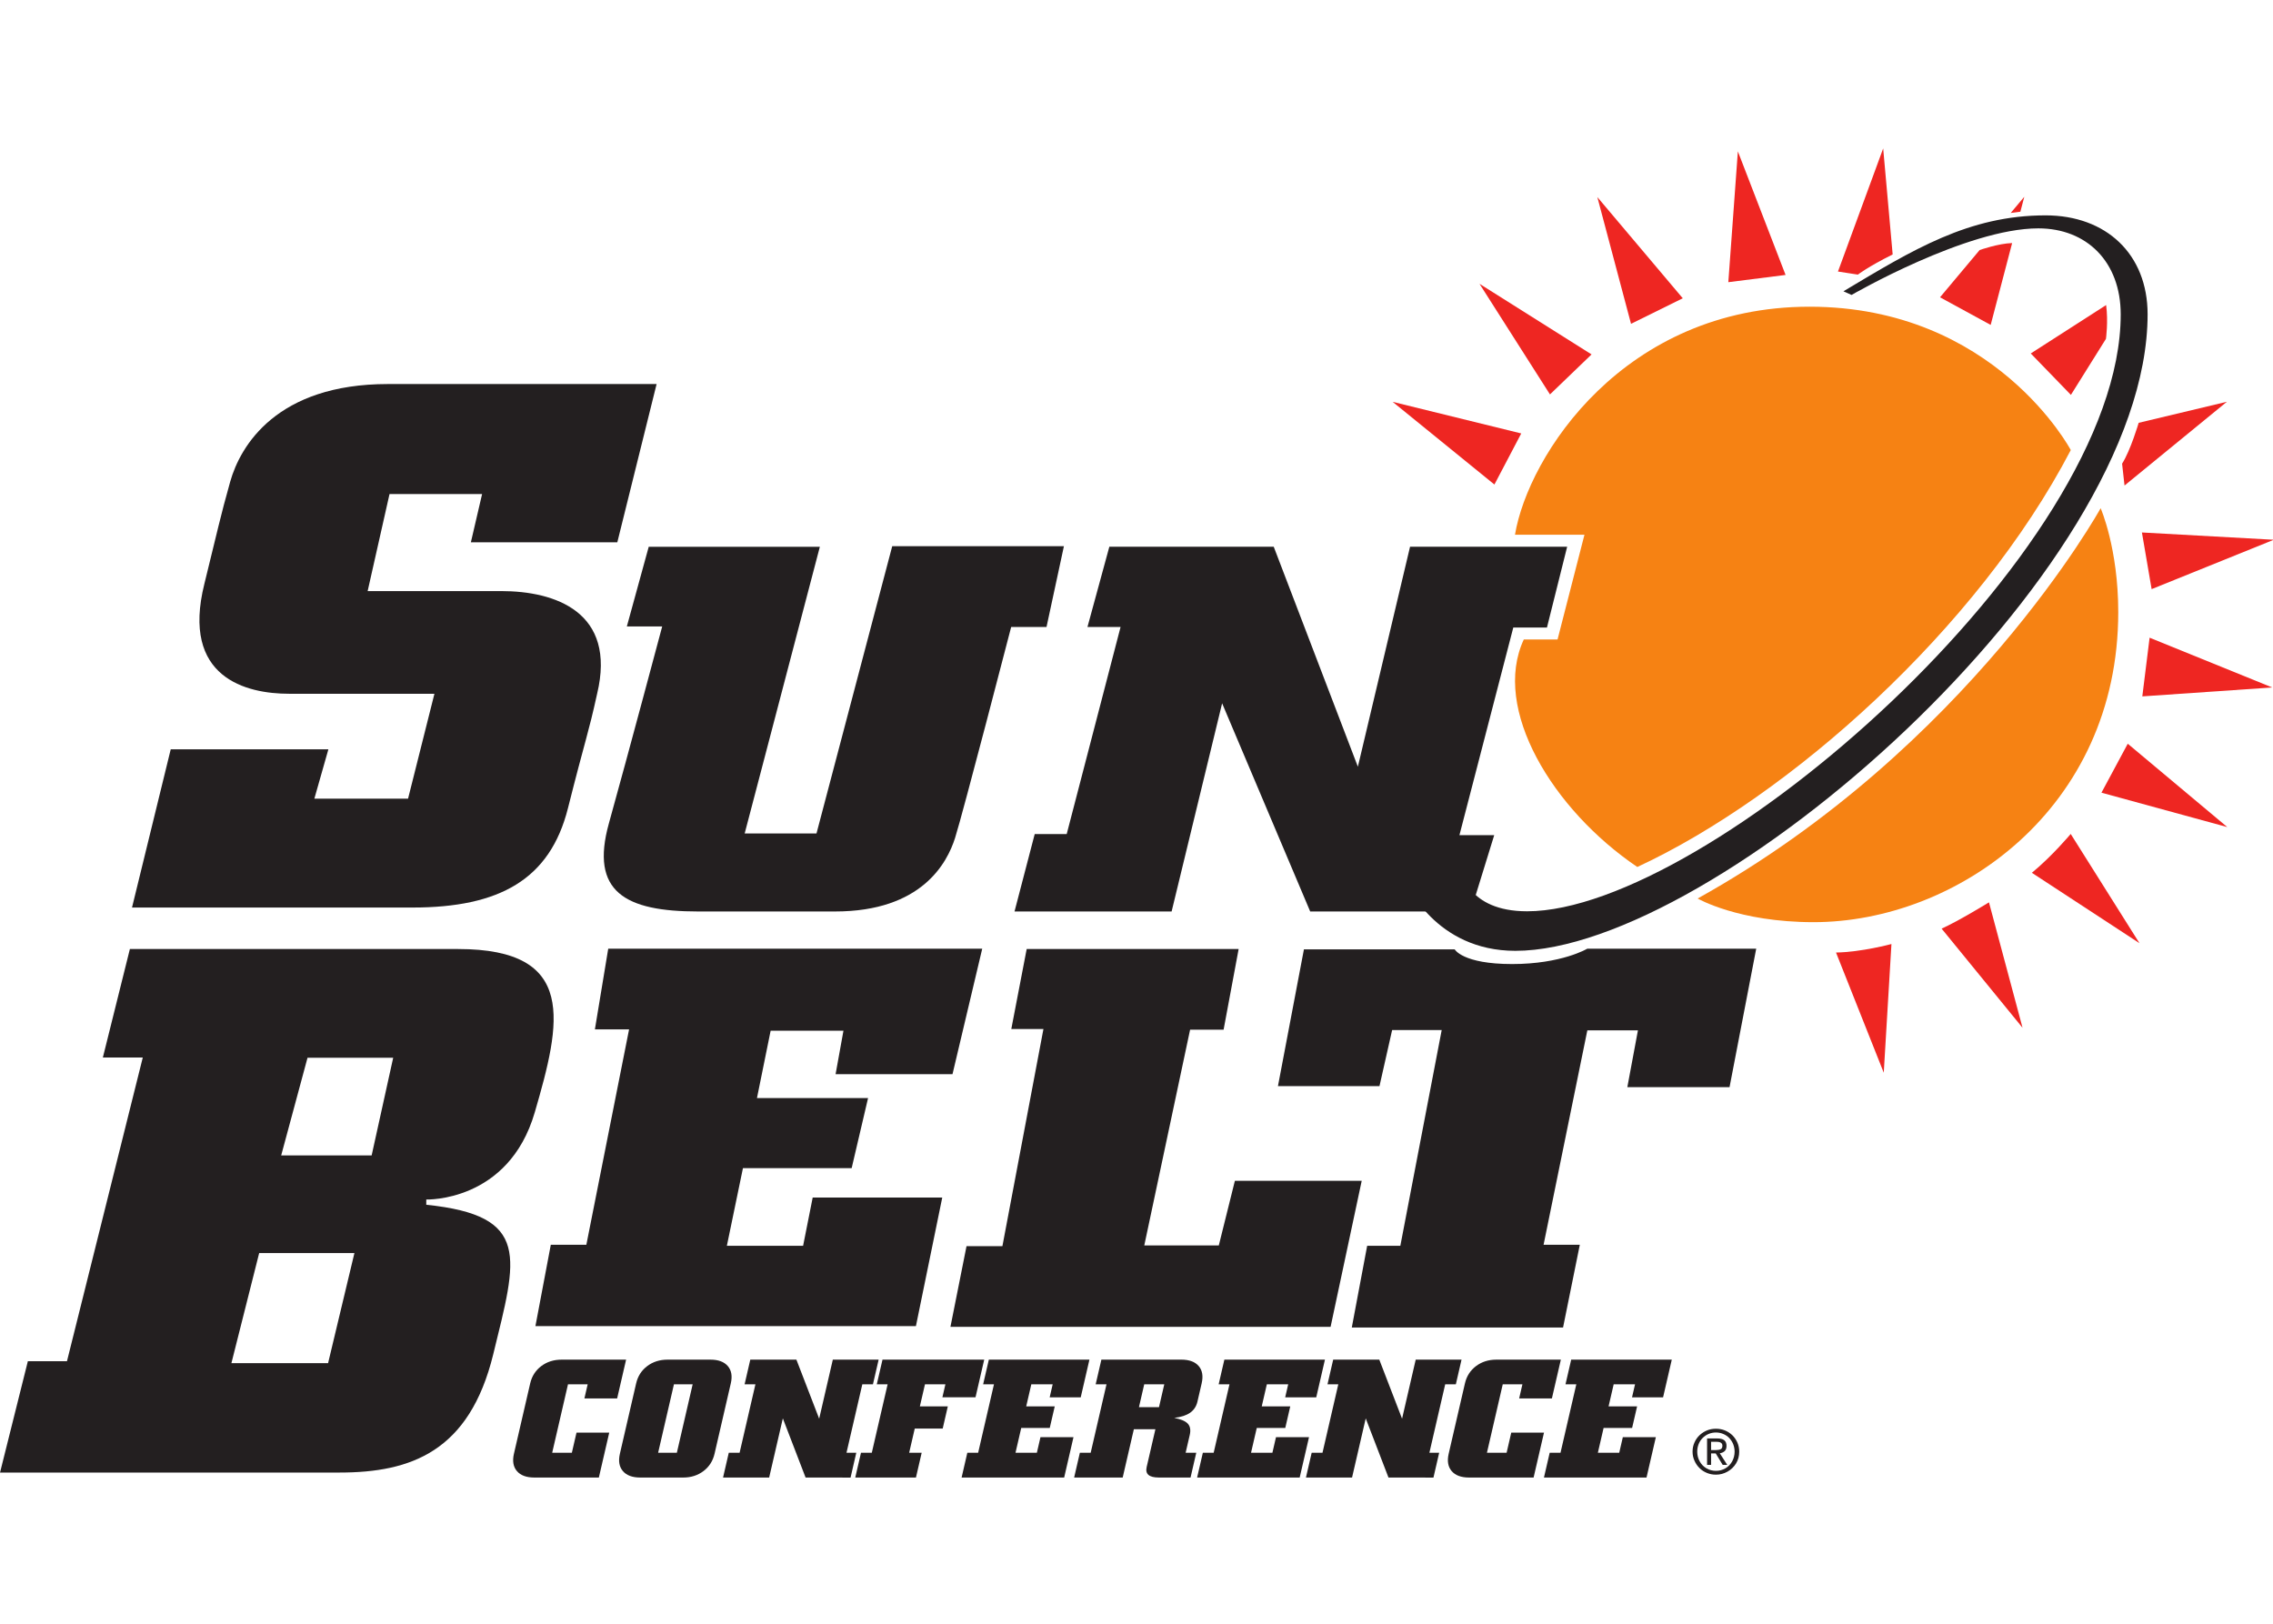 <?xml version="1.0" encoding="UTF-8" standalone="no"?>
<!-- Created with Inkscape (http://www.inkscape.org/) -->

<svg
   xmlns:dc="http://purl.org/dc/elements/1.1/"
   xmlns:cc="http://creativecommons.org/ns#"
   xmlns:rdf="http://www.w3.org/1999/02/22-rdf-syntax-ns#"
   xmlns:svg="http://www.w3.org/2000/svg"
   xmlns="http://www.w3.org/2000/svg"
   version="1.1"
   width="280"
   height="200"
   id="svg2"
   xml:space="preserve"><defs
     id="defs6"><clipPath
       id="clipPath32"><path
         d="m 0,150.667 248,0 L 248,0 0,0 0,150.667 z"
         id="path34" /></clipPath></defs><g
     transform="matrix(1.25,0,0,-1.25,-16.783,212.847)"
     id="g10"><g
       transform="matrix(0.957,0,0,0.957,160.698,122.533)"
       id="g12"><path
         d="M 0,0 2.763,5.26 -10.482,8.515 0,0 z"
         id="path14"
         style="fill:#ee2622;fill-opacity:1;fill-rule:nonzero;stroke:none" /></g><g
       transform="matrix(0.957,0,0,0.957,166.173,131.412)"
       id="g16"><path
         d="M 0,0 4.282,4.119 -7.257,11.39 0,0 z"
         id="path18"
         style="fill:#ee2622;fill-opacity:1;fill-rule:nonzero;stroke:none" /></g><g
       transform="matrix(0.957,0,0,0.957,174.161,138.369)"
       id="g20"><path
         d="M 0,0 5.328,2.63 -3.47,13.052 0,0 z"
         id="path22"
         style="fill:#ee2622;fill-opacity:1;fill-rule:nonzero;stroke:none" /></g><g
       transform="matrix(0.957,0,0,0.957,183.75,142.472)"
       id="g24"><path
         d="M 0,0 5.895,0.746 0.982,13.469 0,0 z"
         id="path26"
         style="fill:#ee2622;fill-opacity:1;fill-rule:nonzero;stroke:none" /></g><g
       transform="matrix(0.957,0,0,0.957,5.435,17.682)"
       id="g28"><g
         clip-path="url(#clipPath32)"
         id="g30"><g
           transform="translate(203.25,133.253)"
           id="g36"><path
             d="M 0,0 -0.977,10.917 -5.633,-1.76 -3.582,-2.077 c 0,0 0.999,0.788 3.582,2.077"
             id="path38"
             style="fill:#ee2622;fill-opacity:1;fill-rule:nonzero;stroke:none" /></g><g
           transform="translate(216.4,137.651)"
           id="g40"><path
             d="M 0,0 0.404,1.54 -0.995,-0.128 0,0 z"
             id="path42"
             style="fill:#ee2622;fill-opacity:1;fill-rule:nonzero;stroke:none" /></g><g
           transform="translate(215.553,134.424)"
           id="g44"><path
             d="m 0,0 -2.21,-8.427 -5.217,2.844 4.081,4.867 c 0,0 1.941,0.682 3.346,0.716"
             id="path46"
             style="fill:#ee2622;fill-opacity:1;fill-rule:nonzero;stroke:none" /></g><g
           transform="translate(225.231,128.042)"
           id="g48"><path
             d="m 0,0 -7.76,-4.984 4.134,-4.267 3.608,5.772 c 0,0 0.249,1.771 0.018,3.479"
             id="path50"
             style="fill:#ee2622;fill-opacity:1;fill-rule:nonzero;stroke:none" /></g><g
           transform="translate(237.667,118.084)"
           id="g52"><path
             d="m 0,0 -9.084,-2.167 c 0,0 -0.833,-2.833 -1.708,-4.208 l 0.25,-2.25 L 0,0 z"
             id="path54"
             style="fill:#ee2622;fill-opacity:1;fill-rule:nonzero;stroke:none" /></g><g
           transform="translate(242.5,103.875)"
           id="g56"><path
             d="m 0,0 -13.583,0.75 1,-5.833 L 0,0 z"
             id="path58"
             style="fill:#ee2622;fill-opacity:1;fill-rule:nonzero;stroke:none" /></g><g
           transform="translate(242.333,88.666)"
           id="g60"><path
             d="M 0,0 -12.625,5.125 -13.375,-0.917 0,0 z"
             id="path62"
             style="fill:#ee2622;fill-opacity:1;fill-rule:nonzero;stroke:none" /></g><g
           transform="translate(237.708,74.291)"
           id="g64"><path
             d="M 0,0 -10.25,8.583 -12.958,3.542 0,0 z"
             id="path66"
             style="fill:#ee2622;fill-opacity:1;fill-rule:nonzero;stroke:none" /></g><g
           transform="translate(228.667,62.334)"
           id="g68"><path
             d="m 0,0 -7.083,11.25 c 0,0 -1.916,-2.292 -4,-4 L 0,0 z"
             id="path70"
             style="fill:#ee2622;fill-opacity:1;fill-rule:nonzero;stroke:none" /></g><g
           transform="translate(216.625,53.625)"
           id="g72"><path
             d="m 0,0 -3.458,12.917 c 0,0 -3.042,-1.875 -4.875,-2.709 L 0,0 z"
             id="path74"
             style="fill:#ee2622;fill-opacity:1;fill-rule:nonzero;stroke:none" /></g><g
           transform="translate(202.333,49)"
           id="g76"><path
             d="m 0,0 0.791,13.25 c 0,0 -3.083,-0.833 -5.708,-0.875 L 0,0 z"
             id="path78"
             style="fill:#ee2622;fill-opacity:1;fill-rule:nonzero;stroke:none" /></g><g
           transform="translate(221.592,113.11)"
           id="g80"><path
             d="m 0,0 c 0,0 -7.81,14.762 -26.904,14.762 -19.095,0 -28.97,-15.316 -30.33,-23.478 l 7.154,0 -2.77,-10.783 -3.476,0 c -3.326,-7.154 2.972,-17.533 11.687,-23.428 C -28.988,-35.672 -9.613,-18.422 0,0"
             id="path82"
             style="fill:#f68213;fill-opacity:1;fill-rule:nonzero;stroke:none" /></g><g
           transform="translate(224.667,107.125)"
           id="g84"><path
             d="m 0,0 c 0,0 -13.625,-24.688 -41.5,-40.188 0,0 4.187,-2.437 11.937,-2.437 14.688,0 31.376,11.625 31.376,31.937 C 1.813,-4.125 0,0 0,0"
             id="path86"
             style="fill:#f68213;fill-opacity:1;fill-rule:nonzero;stroke:none" /></g><g
           transform="translate(185.052,10.146)"
           id="g88"><path
             d="m 0,0 c 0.2,0 0.363,0.029 0.488,0.088 0.117,0.054 0.176,0.175 0.176,0.362 0,0.268 -0.2,0.401 -0.601,0.401 L -0.5,0.851 -0.5,0 0,0 z m -0.5,-1.527 -0.413,0 0,2.722 1.051,0 c 0.317,0 0.554,-0.06 0.714,-0.181 C 1.01,0.889 1.089,0.692 1.089,0.426 1.089,0.196 1.026,0.019 0.901,-0.106 0.772,-0.224 0.604,-0.299 0.395,-0.332 l 0.769,-1.195 -0.469,0 -0.719,1.183 -0.476,0 0,-1.183 z m -1.17,0.357 c 0.171,-0.309 0.404,-0.547 0.7,-0.714 0.297,-0.171 0.62,-0.256 0.97,-0.256 0.351,0 0.674,0.085 0.971,0.256 0.296,0.171 0.529,0.411 0.7,0.72 0.167,0.305 0.251,0.639 0.251,1.001 0,0.263 -0.049,0.519 -0.145,0.77 C 1.682,0.841 1.546,1.051 1.371,1.239 1.2,1.418 0.993,1.558 0.751,1.658 0.514,1.759 0.264,1.809 0,1.809 -0.258,1.809 -0.507,1.761 -0.744,1.664 -0.982,1.564 -1.19,1.425 -1.37,1.245 -1.55,1.065 -1.688,0.855 -1.783,0.613 -1.833,0.479 -1.868,0.356 -1.89,0.244 c -0.024,-0.13 -0.037,-0.265 -0.037,-0.407 0,-0.362 0.085,-0.698 0.257,-1.007 m 0.751,-1.189 c -0.301,0.121 -0.558,0.288 -0.77,0.501 -0.225,0.22 -0.401,0.477 -0.526,0.769 -0.129,0.288 -0.194,0.597 -0.194,0.926 0,0.334 0.065,0.644 0.194,0.933 0.125,0.292 0.303,0.546 0.532,0.763 0.221,0.208 0.478,0.373 0.77,0.494 C -0.63,2.14 -0.325,2.196 0,2.196 0.33,2.196 0.639,2.138 0.927,2.021 1.206,1.908 1.461,1.743 1.69,1.526 1.902,1.318 2.076,1.065 2.209,0.77 2.334,0.478 2.397,0.167 2.397,-0.163 2.397,-0.617 2.288,-1.022 2.071,-1.377 1.854,-1.731 1.561,-2.013 1.189,-2.222 0.818,-2.43 0.422,-2.534 0,-2.534 c -0.329,0 -0.636,0.058 -0.919,0.175"
             id="path90"
             style="fill:#231f20;fill-opacity:1;fill-rule:nonzero;stroke:none" /></g><g
           transform="translate(218.999,137.277)"
           id="g92"><path
             d="m 0,0 c -7.942,0 -13.67,-3.553 -20.818,-7.817 l 0.836,-0.377 c 0,0 11.831,6.856 19.23,6.856 4.975,0 8.486,-3.428 8.486,-8.862 0,-24.442 -42.664,-61.456 -61.123,-61.456 -6.214,0 -6.757,4.189 -6.757,4.189 l -5.648,-1.304 c 0,0 2.931,-6.956 11.191,-6.956 20.434,0 65.107,38.802 65.107,65.541 C 10.504,-3.991 6.235,0 0,0"
             id="path94"
             style="fill:#231f20;fill-opacity:1;fill-rule:nonzero;stroke:none" /></g><g
           transform="translate(75.965,119.909)"
           id="g96"><path
             d="m 0,0 -27.674,0 c -11.44,0 -15.195,-6.355 -16.235,-10.053 -1.04,-3.697 -1.272,-4.91 -2.658,-10.514 -2.427,-9.706 4.333,-11.324 8.724,-11.324 l 14.964,0 -2.715,-10.803 -9.649,0 1.445,5.084 -16.235,0 -3.987,-16.292 28.887,0 c 8.955,0 14.155,2.889 16.004,10.226 1.849,7.338 2.079,7.567 3.004,11.784 2.022,8.436 -4.333,10.574 -9.879,10.574 l -13.751,0 2.253,9.994 9.533,0 -1.156,-4.969 15.08,0 L 0,0 z"
             id="path98"
             style="fill:#231f20;fill-opacity:1;fill-rule:nonzero;stroke:none" /></g><g
           transform="translate(117.908,103.213)"
           id="g100"><path
             d="m 0,0 -17.68,0 -7.799,-29.581 -7.395,0 7.742,29.523 -17.622,0 -2.253,-8.204 3.64,0 c 0,0 -3.526,-13.229 -5.49,-20.278 -1.964,-7.049 1.676,-9.071 9.187,-9.071 l 14.097,0 c 8.955,0 11.555,5.026 12.364,7.569 0.809,2.542 5.777,21.722 5.777,21.722 l 3.64,0 L 0,0 z"
             id="path102"
             style="fill:#231f20;fill-opacity:1;fill-rule:nonzero;stroke:none" /></g><g
           transform="translate(139.515,103.155)"
           id="g104"><path
             d="m 0,0 -16.929,0 -2.253,-8.262 3.409,0 -5.546,-21.319 -3.294,0 -2.08,-7.973 16.177,0 5.201,21.435 9.069,-21.434 16.524,0 2.426,7.857 -3.582,0 5.546,21.377 3.467,0 2.08,8.32 -16.178,0 L 8.664,-22.647 0,0 z"
             id="path106"
             style="fill:#231f20;fill-opacity:1;fill-rule:nonzero;stroke:none" /></g><g
           transform="translate(46.621,40.484)"
           id="g108"><path
             d="m 0,0 -9.315,0 2.711,10.054 8.822,0 L 0,0 z m -4.485,-21.391 -9.956,0 2.859,11.336 9.808,0 -2.711,-11.336 z m 21.281,25.82 c 2.7,9.261 4.446,16.822 -7.889,16.822 l -33.803,0 -2.783,-11.171 4.111,0 -7.806,-31.271 -4.028,0 -2.865,-11.462 34.964,0 c 7.351,0 13.372,2.159 15.822,12.168 2.45,10.008 3.945,14.284 -6.894,15.405 l 0,0.539 c 0,0 8.471,-0.291 11.171,8.97"
             id="path110"
             style="fill:#231f20;fill-opacity:1;fill-rule:nonzero;stroke:none" /></g><g
           transform="translate(109.497,61.772)"
           id="g112"><path
             d="m 0,0 -38.513,0 -1.373,-8.308 3.52,0 -4.4,-22.178 -3.661,0 -1.584,-8.379 39.182,0 2.711,13.237 -13.342,0 -0.986,-4.964 -7.85,0 1.654,7.991 11.195,0 1.69,7.217 -11.441,0 1.408,6.934 7.498,0 -0.809,-4.471 12.039,0 L 0,0 z"
             id="path114"
             style="fill:#231f20;fill-opacity:1;fill-rule:nonzero;stroke:none" /></g><g
           transform="translate(135.901,61.735)"
           id="g116"><path
             d="m 0,0 -21.827,0 -1.584,-8.238 3.309,0 -4.224,-22.354 -3.696,0 -1.655,-8.308 39.146,0 3.204,15.032 -13.061,0 -1.655,-6.653 -7.674,0 4.718,22.214 3.45,0 L 0,0 z"
             id="path118"
             style="fill:#231f20;fill-opacity:1;fill-rule:nonzero;stroke:none" /></g><g
           transform="translate(189.199,61.772)"
           id="g120"><path
             d="m 0,0 -17.392,0 c 0,0 -2.638,-1.584 -7.744,-1.584 -5.105,0 -5.915,1.514 -5.915,1.514 l -15.524,0 -2.675,-14.082 10.455,0 1.303,5.774 5.104,0 -4.259,-22.214 -3.416,0 -1.583,-8.414 21.755,0 1.725,8.52 -3.731,0 4.505,22.072 5.21,0 -1.09,-5.844 10.525,0 L 0,0 z"
             id="path122"
             style="fill:#231f20;fill-opacity:1;fill-rule:nonzero;stroke:none" /></g><g
           transform="translate(63.373,7.317)"
           id="g124"><path
             d="m 0,0 c -0.814,0 -1.411,0.221 -1.791,0.662 -0.378,0.441 -0.481,1.037 -0.308,1.79 l 1.674,7.243 c 0.171,0.741 0.55,1.333 1.137,1.778 0.588,0.443 1.285,0.666 2.093,0.666 l 6.646,0 -0.922,-3.991 -3.371,0 0.336,1.454 -2.026,0 -1.628,-7.048 2.025,0 0.478,2.068 3.371,0 L 6.646,0 0,0 z"
             id="path126"
             style="fill:#231f20;fill-opacity:1;fill-rule:nonzero;stroke:none" /></g><g
           transform="translate(76.123,9.871)"
           id="g128"><path
             d="m 0,0 1.928,0 1.628,7.048 -1.928,0 L 0,0 z M 5.81,-0.102 C 5.637,-0.849 5.257,-1.443 4.67,-1.888 4.083,-2.332 3.389,-2.554 2.588,-2.554 l -4.428,0 c -0.814,0 -1.411,0.221 -1.79,0.662 -0.379,0.441 -0.482,1.038 -0.308,1.79 l 1.673,7.244 c 0.171,0.74 0.551,1.333 1.138,1.777 0.587,0.443 1.284,0.666 2.092,0.666 l 4.428,0 c 0.807,0 1.4,-0.221 1.78,-0.662 C 7.552,8.48 7.656,7.887 7.483,7.142 L 5.81,-0.102 z"
             id="path130"
             style="fill:#231f20;fill-opacity:1;fill-rule:nonzero;stroke:none" /></g><g
           transform="translate(103.262,9.871)"
           id="g132"><path
             d="m 0,0 -0.59,-2.554 -6.25,0 0.59,2.554 1.114,0 1.629,7.048 -1.115,0 0.587,2.537 10.474,0 -0.896,-3.879 -3.41,0 0.31,1.342 -2.104,0 -0.525,-2.273 2.878,0 -0.528,-2.289 -2.878,0 L -1.289,0 0,0 z"
             id="path134"
             style="fill:#231f20;fill-opacity:1;fill-rule:nonzero;stroke:none" /></g><g
           transform="translate(107.373,7.317)"
           id="g136"><path
             d="m 0,0 0.59,2.554 1.114,0 1.629,7.048 -1.115,0 0.587,2.537 10.358,0 -0.896,-3.879 -3.197,0 0.309,1.342 -2.2,0 -0.525,-2.273 2.937,0 -0.513,-2.222 -2.937,0 -0.59,-2.553 2.2,0 0.371,1.606 3.4,0 L 10.562,0 0,0 z"
             id="path138"
             style="fill:#231f20;fill-opacity:1;fill-rule:nonzero;stroke:none" /></g><g
           transform="translate(125.635,14.562)"
           id="g140"><path
             d="m 0,0 2.064,0 0.545,2.357 -2.065,0 L 0,0 z m 4.36,4.895 c 0.817,0 1.414,-0.22 1.792,-0.659 C 6.529,3.798 6.632,3.202 6.458,2.451 L 6.024,0.571 C 5.911,0.083 5.659,-0.299 5.269,-0.573 4.877,-0.846 4.334,-1.023 3.635,-1.103 c 0.7,-0.136 1.17,-0.339 1.409,-0.61 0.239,-0.27 0.301,-0.656 0.185,-1.158 l -0.421,-1.819 1.095,0 -0.59,-2.554 -3.262,0 c -0.505,0 -0.862,0.09 -1.07,0.269 -0.208,0.179 -0.27,0.452 -0.186,0.816 l 0.899,3.887 -2.219,0 -1.149,-4.972 -5,0 0.59,2.554 1.114,0 1.629,7.047 -1.115,0 0.587,2.538 8.229,0 z"
             id="path142"
             style="fill:#231f20;fill-opacity:1;fill-rule:nonzero;stroke:none" /></g><g
           transform="translate(131.625,7.317)"
           id="g144"><path
             d="m 0,0 0.591,2.554 1.114,0 1.628,7.048 -1.114,0 0.587,2.537 10.357,0 -0.895,-3.879 -3.198,0 0.31,1.342 -2.2,0 -0.525,-2.273 2.937,0 -0.514,-2.222 -2.936,0 -0.59,-2.553 2.2,0 0.371,1.606 3.4,0 L 10.562,0 0,0 z"
             id="path146"
             style="fill:#231f20;fill-opacity:1;fill-rule:nonzero;stroke:none" /></g><g
           transform="translate(159.629,7.317)"
           id="g148"><path
             d="m 0,0 c -0.814,0 -1.41,0.221 -1.79,0.662 -0.379,0.441 -0.482,1.037 -0.309,1.79 l 1.674,7.243 c 0.172,0.741 0.551,1.333 1.138,1.778 0.588,0.443 1.284,0.666 2.093,0.666 l 6.646,0 -0.922,-3.991 -3.371,0 0.335,1.454 -2.025,0 -1.628,-7.048 2.025,0 0.478,2.068 3.371,0 L 6.646,0 0,0 z"
             id="path150"
             style="fill:#231f20;fill-opacity:1;fill-rule:nonzero;stroke:none" /></g><g
           transform="translate(167.341,7.317)"
           id="g152"><path
             d="m 0,0 0.591,2.554 1.114,0 1.628,7.048 -1.114,0 0.586,2.537 10.359,0 -0.896,-3.879 -3.198,0 0.31,1.342 -2.2,0 -0.525,-2.273 2.937,0 -0.514,-2.222 -2.936,0 -0.59,-2.553 2.2,0 0.371,1.606 3.4,0 L 10.562,0 0,0 z"
             id="path154"
             style="fill:#231f20;fill-opacity:1;fill-rule:nonzero;stroke:none" /></g><g
           transform="translate(94.111,19.456)"
           id="g156"><path
             d="M 0,0 -1.405,-6.082 -3.75,0 l -4.748,0 -0.586,-2.537 1.114,0 -1.629,-7.048 -1.114,0 -0.59,-2.554 4.748,0 1.408,6.091 2.342,-6.091 4.632,-0.005 0.59,2.559 -1.008,0 1.629,7.048 1.094,0 L 4.719,0 0,0 z"
             id="path158"
             style="fill:#231f20;fill-opacity:1;fill-rule:nonzero;stroke:none" /></g><g
           transform="translate(154.135,19.456)"
           id="g160"><path
             d="M 0,0 -1.405,-6.082 -3.75,0 l -4.748,0 -0.586,-2.537 1.113,0 -1.628,-7.048 -1.114,0 -0.59,-2.554 4.748,0 1.408,6.091 2.342,-6.091 4.632,-0.005 0.59,2.559 -1.008,0 1.628,7.048 1.096,0 L 4.719,0 0,0 z"
             id="path162"
             style="fill:#231f20;fill-opacity:1;fill-rule:nonzero;stroke:none" /></g></g></g></g></svg>
